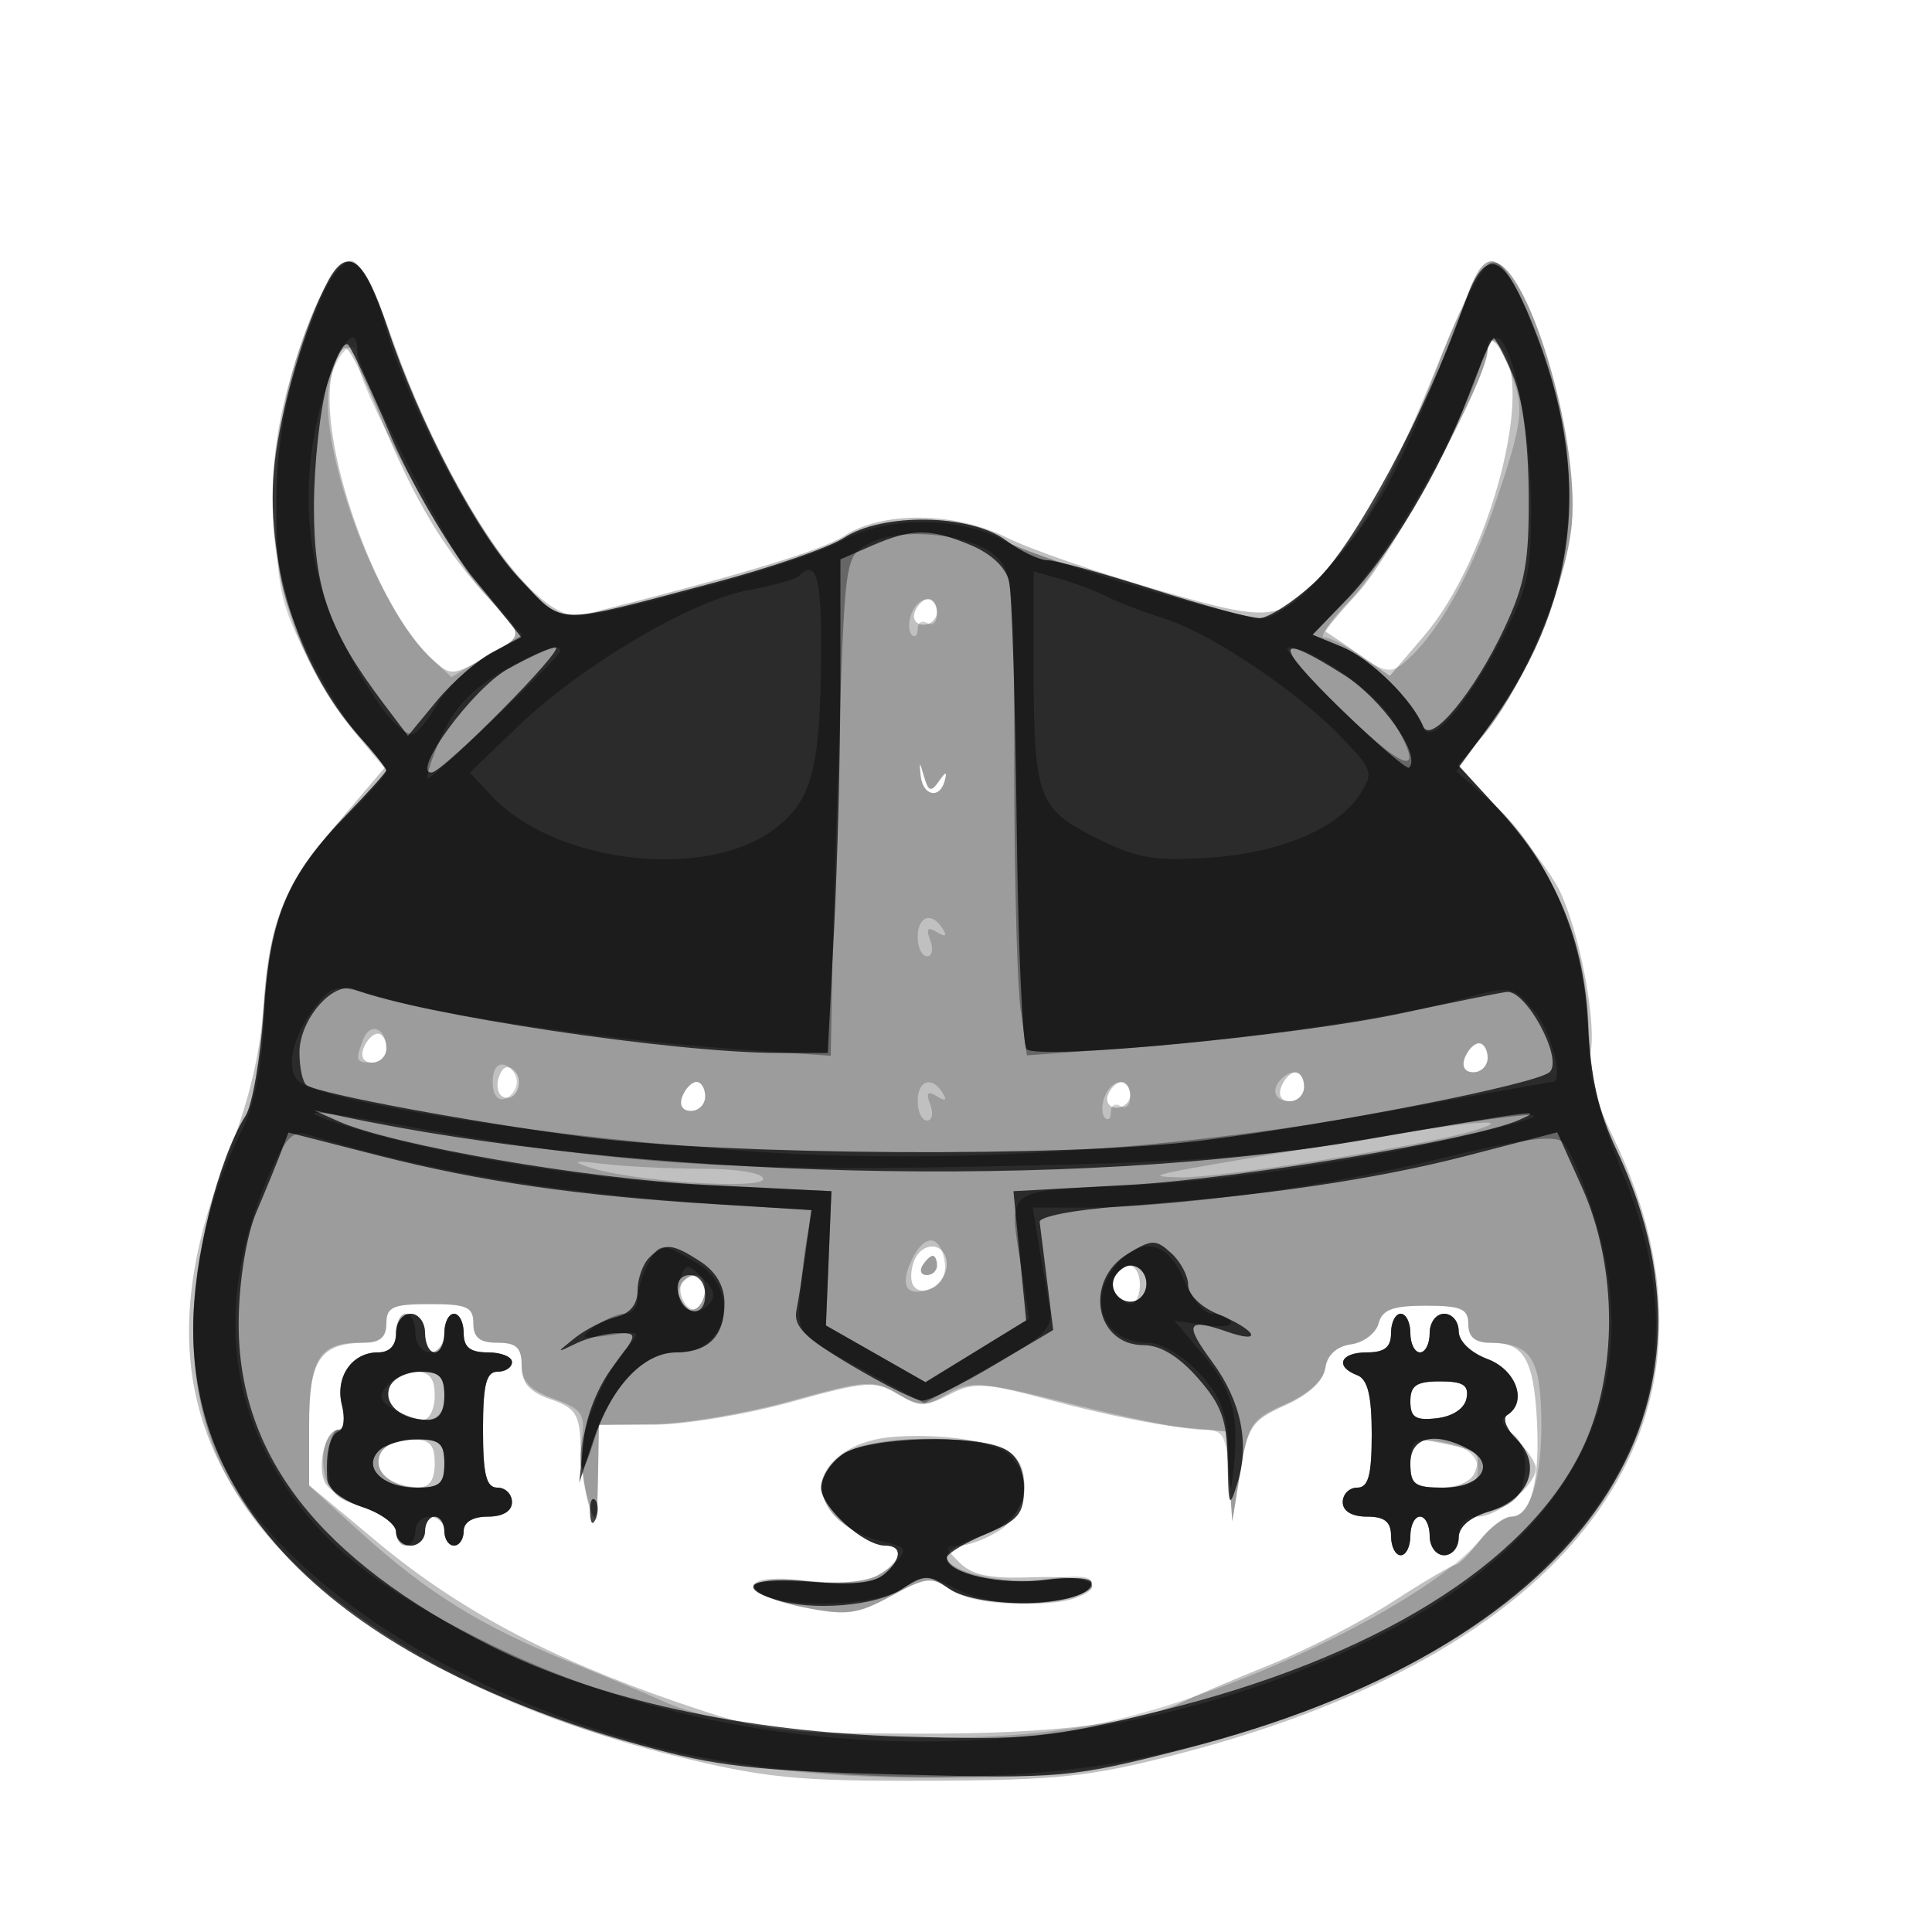 <svg xmlns="http://www.w3.org/2000/svg" width="200" height="200" fill="#000000"><path fill-opacity=".247" fill-rule="evenodd" d="M33.011 30.979c-1.116 2.188-2.747 7.025-3.623 10.75-2.98 12.666-.266 25.021 7.544 34.348l2.866 3.423-4.252 5c-6.152 7.234-7.651 10.756-8.242 19.367-.371 5.395-1.532 10.194-3.958 16.366-6.979 17.753-4.353 31.085 8.43 42.799 8.586 7.867 23.075 15.03 37.724 18.648 9.661 2.387 12.887 2.711 26.5 2.662 13.519-.048 16.842-.402 26-2.776 42.007-10.886 58.956-34.999 44.948-63.946-1.913-3.953-2.666-6.778-2.298-8.618.65-3.251-1.181-12.754-3.26-16.922-.812-1.628-3.487-5.196-5.945-7.93l-4.468-4.969 2.519-2.993c4.135-4.915 8.647-15.67 9.218-21.975.843-9.287-4.863-27.74-8.355-27.025-.877.179-2.941 3.977-4.851 8.922-4.416 11.437-7.05 16.528-11.196 21.641-5.532 6.821-6.02 6.906-18.692 3.252-6.116-1.763-13.051-4.173-15.411-5.355-5.341-2.674-12.872-2.754-16.802-.179-2.295 1.504-10.881 4.1-27.063 8.184-4.771 1.204-13.917-12.105-19.861-28.903-1.587-4.485-3.311-7.75-4.092-7.75-.743 0-2.264 1.79-3.38 3.979M154 36.209c0 2.885-9.779 21.19-13.456 25.188-1.971 2.143-3.462 3.945-3.314 4.003s1.704 1.11 3.457 2.336l3.186 2.23 3.53-4.124c6.864-8.018 11.624-26.215 7.847-29.992-1-1-1.25-.928-1.25.359M34.41 38.503c-1.724 6.868 4.401 24.396 10.432 29.854 1.81 1.638 2.091 1.615 5.599-.455l3.694-2.179-3.378-3.612c-4.699-5.022-7.932-10.398-11.339-18.849-1.605-3.98-3.247-7.243-3.649-7.25s-1.014 1.114-1.359 2.491m60.292 24.83c-.281.734.121 1.334.893 1.334.773 0 1.405-.6 1.405-1.334C97 62.6 96.598 62 96.107 62s-1.123.6-1.405 1.333m.605 16.97c.224 2.096 1.98 2.464 2.494.522.266-1.002.114-.985-.624.07-.796 1.14-1.074 1.048-1.518-.5-.464-1.616-.516-1.63-.352-.092M37.638 108.5c-.35.914-.001 1.5.893 1.5.808 0 1.469-.675 1.469-1.5s-.402-1.5-.893-1.5-1.152.675-1.469 1.5m114 1c-.35.914-.001 1.5.893 1.5.808 0 1.469-.675 1.469-1.5s-.402-1.5-.893-1.5-1.152.675-1.469 1.5m-99.962 1.901c-.324.844-.189 1.782.299 2.083 1.307.808 2.416-1.493 1.271-2.638-.64-.64-1.185-.448-1.57.555m80.962 1.099c-.35.914-.001 1.5.893 1.5.808 0 1.469-.675 1.469-1.5s-.402-1.5-.893-1.5-1.152.675-1.469 1.5m-62 1c-.35.914-.001 1.5.893 1.5.808 0 1.469-.675 1.469-1.5s-.402-1.5-.893-1.5-1.152.675-1.469 1.5m44.064-.167c-.281.734.121 1.334.893 1.334.773 0 1.405-.6 1.405-1.334 0-.733-.402-1.333-.893-1.333s-1.123.6-1.405 1.333M94.604 130.59c-.336.875-.37 1.98-.075 2.457.899 1.455 3.471-.141 3.471-2.154 0-2.296-2.544-2.523-3.396-.303m.896.41c-.34.55-.141 1 .441 1S97 131.55 97 131s-.198-1-.441-1-.719.45-1.059 1m20 1c-.729 1.18.217 3 1.559 3 .518 0 .941-.9.941-2 0-2.109-1.455-2.691-2.5-1m-44.764.598c-.902.901.339 3.473 1.369 2.837.492-.304.895-1.201.895-1.994 0-1.473-1.191-1.916-2.264-.843M40 137c0 1.355-.667 2-2.066 2-4.753 0-5.934 1.673-5.934 8.405v6.335l7.046 5.88c8.331 6.952 17.907 12.073 30.954 16.552 9.099 3.124 10.154 3.263 25 3.295 14.412.031 23.174-1.078 28-3.542.825-.421 4.639-2.037 8.475-3.591s9.589-4.515 12.784-6.58S150.325 162 150.64 162s1.457-1.125 2.539-2.5c1.081-1.375 2.578-2.5 3.326-2.5 1.974 0 2.938-3.714 2.595-10s-1.355-8-4.722-8c-1.677 0-2.378-.565-2.378-1.917 0-1.598-.731-1.916-4.405-1.916-3.43 0-4.511.405-4.884 1.832-.264 1.007-1.544 1.982-2.845 2.166-1.511.214-2.475 1.102-2.669 2.457-.192 1.344-1.706 2.755-4.134 3.85-3.498 1.577-3.904 2.176-4.663 6.878l-.831 5.15-.335-4.657-.336-4.657-4.699-.444c-2.584-.244-8.389-1.437-12.898-2.651-7.41-1.995-8.47-2.066-11-.741-2.473 1.296-3.102 1.29-5.376-.053-2.357-1.393-3.289-1.323-11 .825-4.634 1.291-11.013 2.354-14.175 2.362l-5.751.016-.099 5.5c-.077 4.259-.28 4.936-.9 3-.44-1.375-.845-4.211-.9-6.302-.086-3.287-.506-3.944-3.1-4.848-2.211-.77-3-1.678-3-3.448 0-1.895-.527-2.402-2.5-2.402-1.833 0-2.5-.533-2.5-2 0-1.704-.667-2-4.5-2s-4.5.296-4.5 2m1 1c0 1.29-.667 2-1.878 2-2.72 0-4.45 2.556-3.715 5.487.347 1.382.203 2.513-.321 2.513-1.304 0-2.267 3.365-1.52 5.311.336.876 2.146 2.099 4.022 2.718S41 157.795 41 158.578 41.675 160 42.5 160s1.5-.675 1.5-1.5.45-1.5 1-1.5 1 .675 1 1.5.45 1.5 1 1.5 1-.675 1-1.5c0-.933.944-1.5 2.5-1.5s2.5-.567 2.5-1.5c0-.825-.675-1.5-1.5-1.5-1.167 0-1.5-1.333-1.5-6s.333-6 1.5-6c.825 0 1.5-.45 1.5-1s-1.125-1-2.5-1c-1.833 0-2.5-.533-2.5-2 0-1.1-.45-2-1-2s-1 .9-1 2-.45 2-1 2-1-.9-1-2c0-1.111-.667-2-1.5-2s-1.5.889-1.5 2m103 0c0 1.467-.667 2-2.5 2-2.75 0-3.366 1.454-1 2.362 1.083.415 1.5 2.112 1.5 6.107 0 4.25-.347 5.531-1.5 5.531-.825 0-1.5.675-1.5 1.5 0 .933.944 1.5 2.5 1.5 1.833 0 2.5.533 2.5 2 0 1.1.45 2 1 2s1-.9 1-2 .45-2 1-2 1 .9 1 2c0 1.111.667 2 1.5 2s1.5-.889 1.5-2q0-2 2-2c2.083 0 6-3.264 6-5 0-.55-.884-1.884-1.964-2.964-1.096-1.096-1.537-2.226-1-2.559 2.122-1.311.943-4.658-2.036-5.783-1.786-.674-3-1.853-3-2.913 0-.98-.675-1.781-1.5-1.781-.833 0-1.5.889-1.5 2 0 1.1-.45 2-1 2s-1-.9-1-2-.45-2-1-2-1 .9-1 2m-103.677 5.601c-.622 1.62 1.136 3.356 3.427 3.384.688.008 1.25-1.11 1.25-2.485 0-1.846-.531-2.5-2.031-2.5-1.118 0-2.308.72-2.646 1.601M146 145.066c0 1.663.535 2.005 2.741 1.75 1.654-.19 2.874-1.011 3.074-2.066.258-1.359-.355-1.75-2.742-1.75-2.439 0-3.073.426-3.073 2.066m-54 3.725c-3.991.417-7 2.691-7 5.291 0 1.942 4.458 5.918 6.635 5.918 2.085 0 1.626 1.79-.792 3.084-1.352.724-4.184.916-7.59.516-7.025-.826-6.851 1.46.216 2.845 4.165.816 5.361.649 8.788-1.229 3.575-1.958 4.175-2.027 6.077-.694 2.114 1.48 10.11 2.012 13.084.871 3.408-1.308 1.296-2.329-4.378-2.116-4.555.17-6.375-.19-7.715-1.527-1.668-1.665-1.668-1.75-.004-1.75.962 0 2.859-.727 4.214-1.615 2.973-1.948 3.399-6.837.715-8.211-2.34-1.198-7.948-1.831-12.25-1.383m-52.677 1.81c-.674 1.756 1.188 3.36 3.927 3.384 1.204.01 1.75-.765 1.75-2.485 0-2.008-.498-2.5-2.531-2.5-1.399 0-2.807.716-3.146 1.601m106.677.774c0 2.256.426 2.625 3.031 2.625 1.81 0 3.27-.622 3.624-1.543.756-1.972.386-2.299-3.478-3.072-2.924-.584-3.177-.426-3.177 1.99"/><path fill-opacity=".188" fill-rule="evenodd" d="M33.661 29.75c-3.567 7.057-5.102 13.932-5.079 22.75.02 7.774.4 9.769 2.788 14.646 1.521 3.105 4.085 7.123 5.698 8.93C38.68 77.882 40 79.522 40 79.719s-1.837 2.253-4.083 4.57c-6.231 6.426-8.085 10.834-8.69 20.663-.29 4.701-1.098 9.448-1.796 10.548C22.565 120.017 20 130.472 20 137.637c0 12.676 5.428 21.713 18.363 30.574 15.727 10.775 34.53 15.886 58.251 15.834 12.305-.026 15.633-.414 25.962-3.022 15.473-3.908 28.575-10.362 36.961-18.206 12.78-11.956 15.541-27.352 7.838-43.711-1.938-4.116-2.711-7.518-2.909-12.801-.326-8.719-3.397-16.105-9.403-22.621l-4.117-4.466 2.534-3.012c4.149-4.931 8.662-15.678 9.234-21.993.835-9.207-4.865-27.753-8.306-27.025-.823.174-3.343 4.959-5.695 10.812-2.321 5.775-5.438 12.576-6.928 15.113C138.729 58.317 132.744 64 130.319 64c-.887 0-5.827-1.35-10.978-3s-10.053-3-10.893-3c-.841 0-2.79-.932-4.331-2.071-3.694-2.732-12.752-2.87-16.741-.256-1.524.999-7.52 3.075-13.324 4.613-16.933 4.488-15.622 4.492-19.945-.053-4.429-4.655-10.879-16.81-14.054-26.483-2.413-7.349-4.149-8.436-6.392-4M154 36.252c0 3.086-10.235 21.749-14.126 25.758-2.129 2.195-3.379 3.99-2.777 3.99s2.336.884 3.855 1.966c2.217 1.578 3.054 1.726 4.255.75 3.502-2.849 7.023-9.021 9.755-17.102 2.473-7.316 2.756-9.145 1.844-11.881-1.313-3.935-2.806-5.787-2.806-3.481M34.188 39.25c-1.622 6.07 4.578 23.364 10.307 28.745l2.233 2.098 3.635-2.144 3.634-2.145-4.096-4.652C46.102 56.838 37 39.942 37 37.204c0-2.508-1.979-1.068-2.812 2.046m60.157 24.293c-.326.849-.311 1.824.031 2.167.343.343.624.072.624-.602s.45-.948 1-.608 1-.084 1-.941c0-2.012-1.885-2.023-2.655-.016m.962 16.76c.224 2.096 1.98 2.464 2.494.522.266-1.002.114-.985-.624.07-.796 1.14-1.074 1.048-1.518-.5-.464-1.616-.516-1.63-.352-.092M95 97c0 1.1.436 2 .969 2s.681-.749.33-1.664c-.464-1.208-.276-1.44.686-.846q1.322.817.61-.335C96.468 94.33 95 94.808 95 97m-57.395 10.588c-.855 2.228-.787 2.412.895 2.412.825 0 1.5-.648 1.5-1.441 0-2.116-1.693-2.802-2.395-.971m114.033 1.912c-.35.914-.001 1.5.893 1.5.808 0 1.469-.675 1.469-1.5s-.402-1.5-.893-1.5-1.152.675-1.469 1.5M51 112c0 1.289.506 1.998 1.25 1.75.688-.229 1.25-1.017 1.25-1.75s-.562-1.521-1.25-1.75c-.744-.248-1.25.461-1.25 1.75m81.667-.333c-1.151 1.15-.729 2.333.833 2.333.825 0 1.5-.675 1.5-1.5 0-1.562-1.183-1.984-2.333-.833M70.638 113.5c-.35.914-.001 1.5.893 1.5.808 0 1.469-.675 1.469-1.5s-.402-1.5-.893-1.5-1.152.675-1.469 1.5M95 114c0 1.1.436 2 .969 2s.681-.749.33-1.664c-.464-1.208-.276-1.44.686-.846q1.322.817.61-.335C96.468 111.33 95 111.808 95 114m19.345-.457c-.326.849-.311 1.824.031 2.167.343.343.624.072.624-.602s.45-.948 1-.608 1-.084 1-.941c0-2.012-1.885-2.023-2.655-.016m26.155 4.486c-22.383 3.727-22.358 3.722-18.375 3.852 3.793.125 25.198-3.268 30.375-4.813 4.774-1.426.077-1.049-12 .961M61 120.842c4.285 1.446 18 2.36 18 1.2 0-.61-2.59-1.047-6.25-1.053-3.437-.006-8.05-.231-10.25-.5-3.034-.372-3.396-.286-1.5.353m33.344 9.666c-1.265 2.728-.437 3.849 2.119 2.868.952-.365 1.515-1.491 1.34-2.675-.44-2.971-2.126-3.065-3.459-.193M95.5 131c-.34.55-.141 1 .441 1S97 131.55 97 131s-.198-1-.441-1-.719.45-1.059 1m19.946 1.087c-1.03 1.668 1.287 3.58 2.667 2.2 1.154-1.154.432-3.287-1.113-3.287-.485 0-1.184.489-1.554 1.087M70.5 133c-.816 1.32.38 3.192 1.569 2.457 1.215-.75 1.207-3.457-.01-3.457-.518 0-1.219.45-1.559 1M40 137c0 1.524-.667 2-2.8 2-4.168 0-5.2 1.708-5.2 8.607v6.208l5.25 4.75c6.986 6.321 12.48 9.736 21.642 13.453 4.184 1.698 8.508 3.511 9.608 4.029 8.059 3.794 31.485 5.107 44.662 2.503 14.128-2.792 34.921-12.777 40.161-19.286 1.002-1.245 2.392-2.264 3.089-2.264 2.03 0 3.268-4.053 3.146-10.304-.12-6.157-1.154-7.652-5.308-7.681-1.545-.01-2.25-.615-2.25-1.932 0-1.598-.731-1.916-4.405-1.916-3.43 0-4.511.405-4.884 1.832-.264 1.007-1.544 1.982-2.845 2.166-1.493.211-2.476 1.102-2.663 2.413-.186 1.304-1.723 2.708-4.123 3.767-3.513 1.55-3.896 2.117-4.669 6.921l-.842 5.234-.339-4.75c-.314-4.39-.541-4.75-2.996-4.75-1.462 0-7.361-1.178-13.111-2.618-9.642-2.414-10.657-2.498-13.062-1.077-2.354 1.391-2.861 1.387-5.209-.038-2.412-1.463-3.206-1.409-10.976.752-4.607 1.281-10.964 2.364-14.126 2.405l-5.751.076-.09 5.5c-.087 5.349-.117 5.405-1.082 2.041-.546-1.903-.808-4.714-.583-6.248.352-2.404-.05-2.955-2.917-3.992-2.456-.888-3.327-1.805-3.327-3.502 0-1.786-.558-2.299-2.5-2.299-1.833 0-2.5-.533-2.5-2 0-1.704-.667-2-4.5-2s-4.5.296-4.5 2m1 1c0 1.29-.667 2-1.878 2-2.72 0-4.45 2.556-3.715 5.487.347 1.382.221 2.513-.281 2.513-1.328 0-2.072 2.491-1.452 4.861.317 1.211 1.93 2.513 3.931 3.174 1.867.616 3.395 1.76 3.395 2.543 0 .782.675 1.422 1.5 1.422s1.5-.675 1.5-1.5.45-1.5 1-1.5 1 .675 1 1.5.45 1.5 1 1.5 1-.675 1-1.5c0-.933.944-1.5 2.5-1.5s2.5-.567 2.5-1.5c0-.825-.675-1.5-1.5-1.5-1.167 0-1.5-1.333-1.5-6s.333-6 1.5-6c.825 0 1.5-.45 1.5-1s-1.125-1-2.5-1c-1.833 0-2.5-.533-2.5-2 0-1.1-.45-2-1-2s-1 .9-1 2-.45 2-1 2-1-.9-1-2c0-1.111-.667-2-1.5-2s-1.5.889-1.5 2m103 0c0 1.467-.667 2-2.5 2-2.75 0-3.366 1.454-1 2.362 1.083.415 1.5 2.112 1.5 6.107 0 4.25-.347 5.531-1.5 5.531-.825 0-1.5.675-1.5 1.5 0 .933.944 1.5 2.5 1.5 1.833 0 2.5.533 2.5 2 0 1.1.45 2 1 2s1-.9 1-2 .45-2 1-2 1 .9 1 2c0 1.111.667 2 1.5 2 .825 0 1.5-.807 1.5-1.793 0-1.144 1.144-2.14 3.156-2.75 4.162-1.262 5.515-4.786 2.857-7.444-1.085-1.085-1.515-2.203-.977-2.536 2.122-1.311.943-4.658-2.036-5.783-1.786-.674-3-1.853-3-2.913 0-.98-.675-1.781-1.5-1.781-.833 0-1.5.889-1.5 2 0 1.1-.45 2-1 2s-1-.9-1-2-.45-2-1-2-1 .9-1 2m-103.677 5.601c-.674 1.756 1.188 3.36 3.927 3.384 1.204.01 1.75-.765 1.75-2.485 0-2.008-.498-2.5-2.531-2.5-1.399 0-2.807.716-3.146 1.601M146 145.066c0 1.663.535 2.005 2.741 1.75 1.654-.19 2.874-1.011 3.074-2.066.258-1.359-.355-1.75-2.742-1.75-2.439 0-3.073.426-3.073 2.066m-106.677 5.535c-.718 1.871 1.233 3.362 4.427 3.384 1.737.012 2.25-.555 2.25-2.485 0-2.117-.465-2.5-3.031-2.5-1.857 0-3.27.62-3.646 1.601m47.9-.044C86 151.413 85 152.955 85 153.984c0 2.02 4.408 6.016 6.635 6.016 2.088 0 1.625 1.791-.799 3.088-1.306.699-4.304.937-7.561.601-6.919-.714-6.77 1.391.194 2.756 4.165.816 5.361.649 8.788-1.229 3.575-1.958 4.175-2.027 6.077-.694 3.404 2.384 14.666 1.814 14.666-.743 0-.629-1.725-.747-4.606-.315-4.304.645-10.41-.728-10.384-2.335.006-.346 1.806-1.383 4-2.305 3.41-1.432 3.99-2.117 3.99-4.715 0-1.981-.673-3.399-1.934-4.074-3.046-1.63-14.268-1.282-16.843.522M146 151.5c0 2.19.433 2.5 3.5 2.5 2.761 0 3.5-.398 3.5-1.883 0-1.108-.927-2.132-2.25-2.487-3.889-1.042-4.75-.703-4.75 1.87"/><path fill-opacity=".724" fill-rule="evenodd" d="M33.948 29.098c-2.272 4.244-4.871 13.097-5.514 18.779-1.106 9.775 2.39 21.206 8.62 28.183C38.674 77.875 40 79.522 40 79.719s-1.837 2.253-4.083 4.57c-6.16 6.353-7.936 10.578-8.626 20.526-.331 4.777-1.171 9.585-1.866 10.685C22.56 120.037 20 130.481 20 137.637c0 19.499 16.189 34.54 46.3 43.019 7.839 2.207 11.788 2.657 26.7 3.039 16.978.436 17.857.359 29.462-2.607 40.604-10.378 57.95-34.317 44.91-61.982-1.925-4.085-2.73-7.592-2.967-12.928-.391-8.826-3.367-16.011-9.292-22.44l-4.067-4.412 2.556-3.413c9.851-13.154 11.439-26.626 5.006-42.461-3.083-7.589-4.881-8.034-7.099-1.755-3.879 10.979-11.472 25.037-15.479 28.657-2.219 2.005-4.775 3.646-5.679 3.646s-5.859-1.35-11.01-3-10.053-3-10.893-3c-.841 0-2.79-.932-4.331-2.071-3.694-2.732-12.752-2.87-16.741-.256-1.524.999-7.52 3.075-13.324 4.613-16.978 4.5-15.598 4.516-20.114-.231-4.487-4.717-10.56-16.226-13.878-26.305-2.314-7.026-4.11-8.393-6.112-4.652m-.053 10.597C33.128 42.338 32.5 48.1 32.5 52.5c0 8.475 1.549 12.842 7.212 20.336l2.521 3.337 2.974-3.608c1.635-1.984 4.275-4.28 5.866-5.103l2.892-1.495-4.912-6.096c-2.734-3.393-6.543-9.928-8.589-14.734-2.023-4.75-4.014-8.999-4.425-9.442-.412-.442-1.376 1.358-2.144 4m118.094 1.335c-2.867 7.666-8.123 16.449-12.612 21.074l-3.497 3.604 3.08 1.275c2.921 1.21 7.22 5.431 8.383 8.23.788 1.895 5.326-3.619 8.407-10.213 2.155-4.612 2.559-6.872 2.5-14-.046-5.427-.65-9.856-1.674-12.25-.882-2.062-1.767-3.75-1.967-3.75s-1.38 2.713-2.62 6.03M90.25 56.491 87 57.903l-.004 12.799c-.002 7.039-.297 18.535-.654 25.548L85.691 109h-5.055c-10.864 0-37.068-3.926-44.027-6.596-2.174-.835-5.609 3.169-5.609 6.537 0 1.618.341 3.152.758 3.41 1.495.924 16.911 3.788 28.716 5.335 14.734 1.931 49.904 2.147 63.886.391 13.873-1.741 34.838-5.875 36.076-7.113 1.389-1.389-2.467-8.532-4.469-8.278-.807.103-5.742 1.103-10.966 2.223-10.721 2.299-37.567 4.858-38.735 3.692-.421-.42-.881-10.965-1.022-23.432-.141-12.468-.495-23.711-.786-24.985-.327-1.432-1.839-2.863-3.961-3.75-4.223-1.764-6.081-1.754-10.247.057M52.503 69.297c-3.608 2.043-9.992 10.749-7.828 10.674 1.207-.041 14.007-12.968 12.825-12.952-.55.008-2.799 1.033-4.997 2.278m86.341 4.135c3.643 3.538 6.805 6.253 7.025 6.032 1.28-1.279-2.813-7.107-6.742-9.598-7.282-4.618-7.384-3.329-.283 3.566M35 116.061c5.569 2.49 25.595 5.961 38.016 6.59l13.055.661-.285 6.95-.286 6.95 5.16 2.94 5.161 2.94 5.203-3.202 5.204-3.202-.659-6.688-.659-6.688 11.795-.642c11.397-.62 35.942-4.694 40.546-6.729 2.577-1.139 2.361-1.112-16.251 2.09-29.907 5.145-75.249 4.054-106-2.551l-2.5-.536zm-5.951 3.306c-.446 1.173-1.578 3.933-2.516 6.133-.999 2.347-1.753 6.893-1.823 11-.239 13.985 8.198 24.91 26.217 33.951 10.963 5.501 26.259 8.845 42.622 9.32 13.047.379 14.937.19 26.5-2.649 22.156-5.44 37.875-15.141 43.653-26.942 3.809-7.78 3.826-18.919.043-27.323l-2.54-5.643-9.232 2.398c-9.602 2.494-21.453 4.232-35.973 5.277-4.736.34-8.444 1.054-8.374 1.611l.763 6.092.638 5.092-6.163 3.658C99.474 143.354 96.16 145 95.5 145s-3.961-1.638-7.334-3.641c-4.939-2.931-6.052-4.051-5.713-5.75.232-1.16.67-3.962.975-6.226l.553-4.117-9.74-.592c-14.147-.859-24.492-2.351-35.06-5.055l-9.32-2.384zm87.696 10.431c-4.559 2.766-3.393 9.452 1.647 9.452 1.729 0 3.638 1.16 5.614 3.41 2.467 2.809 3.009 4.327 3.08 8.625.078 4.765.167 4.956 1.023 2.215 1.275-4.081.356-8.481-2.609-12.5-2.939-3.984-2.651-4.597 1.483-3.156 3.889 1.356 3.098-.153-.962-1.835-1.709-.708-3.021-2-3.021-2.975 0-.948-.79-2.439-1.755-3.313-1.606-1.452-1.991-1.446-4.5.077M67.2 130.2c-.66.66-1.2 2.186-1.2 3.392 0 1.438-.773 2.385-2.25 2.756-1.237.311-3.15 1.285-4.25 2.164-1.964 1.57-1.961 1.58.184.543 1.202-.58 3.137-1.055 4.301-1.055 2.055 0 2.039.102-.524 3.463-1.586 2.079-2.812 5.175-3.069 7.75l-.428 4.287 1.444-4.357c1.842-5.559 5.2-9.143 8.566-9.143 3.354 0 5.026-1.692 5.026-5.085 0-1.75-.858-3.247-2.465-4.3-2.947-1.931-3.756-1.994-5.335-.415m48.246 1.887c-1.03 1.668 1.287 3.58 2.667 2.2 1.154-1.154.432-3.287-1.113-3.287-.485 0-1.184.489-1.554 1.087m-45.269 1.58c.486 2.509 2.823 2.853 2.823.416 0-1.228-.646-2.083-1.573-2.083-.932 0-1.442.68-1.25 1.667M41 138c0 1.29-.667 2-1.878 2-2.681 0-4.45 2.558-3.735 5.404.335 1.337.202 2.58-.297 2.763-.956.351-1.406 2.216-1.208 5.005.068.973 1.582 2.156 3.618 2.828 1.925.635 3.5 1.795 3.5 2.578S41.675 160 42.5 160s1.5-.675 1.5-1.5.45-1.5 1-1.5 1 .675 1 1.5.45 1.5 1 1.5 1-.675 1-1.5c0-.933.944-1.5 2.5-1.5s2.5-.567 2.5-1.5c0-.825-.675-1.5-1.5-1.5-1.167 0-1.5-1.333-1.5-6s.333-6 1.5-6c.825 0 1.5-.45 1.5-1s-1.125-1-2.5-1c-1.833 0-2.5-.533-2.5-2 0-1.1-.45-2-1-2s-1 .9-1 2-.45 2-1 2-1-.9-1-2c0-1.111-.667-2-1.5-2s-1.5.889-1.5 2m103 0c0 1.467-.667 2-2.5 2-2.75 0-3.366 1.454-1 2.362 1.083.415 1.5 2.112 1.5 6.107 0 4.25-.347 5.531-1.5 5.531-.825 0-1.5.675-1.5 1.5 0 .933.944 1.5 2.5 1.5 1.833 0 2.5.533 2.5 2 0 1.1.45 2 1 2s1-.9 1-2 .45-2 1-2 1 .9 1 2c0 1.111.667 2 1.5 2 .825 0 1.5-.807 1.5-1.793 0-1.144 1.144-2.14 3.156-2.75 4.162-1.262 5.515-4.786 2.857-7.444-1.085-1.085-1.515-2.203-.977-2.536 2.122-1.311.943-4.658-2.036-5.783-1.786-.674-3-1.853-3-2.913 0-.98-.675-1.781-1.5-1.781-.833 0-1.5.889-1.5 2 0 1.1-.45 2-1 2s-1-.9-1-2-.45-2-1-2-1 .9-1 2m-103.677 5.601c-.674 1.756 1.188 3.36 3.927 3.384 1.204.01 1.75-.765 1.75-2.485 0-2.008-.498-2.5-2.531-2.5-1.399 0-2.807.716-3.146 1.601M146 145.066c0 1.663.535 2.005 2.741 1.75 1.654-.19 2.874-1.011 3.074-2.066.258-1.359-.355-1.75-2.742-1.75-2.439 0-3.073.426-3.073 2.066m-106.776 5.11c-1.735 1.735.395 3.824 3.898 3.824 2.403 0 2.878-.413 2.878-2.5 0-2.071-.48-2.5-2.8-2.5-1.54 0-3.329.529-3.976 1.176m47.999.381C86 151.413 85 152.955 85 153.984c0 2.02 4.408 6.016 6.635 6.016 1.807 0 1.734 1.449-.153 3.015-1.029.854-3.444 1.085-7.5.717-5.955-.54-8.018.483-3.732 1.851 3.831 1.224 10.417.682 13.102-1.078 2.348-1.539 2.751-1.546 4.827-.092 3.326 2.329 14.821 1.891 14.821-.564 0-.515-2.085-.647-4.75-.3-4.573.595-10.261-.668-10.24-2.274.006-.426 1.806-1.529 4-2.451 3.41-1.432 3.99-2.117 3.99-4.715 0-1.981-.673-3.399-1.934-4.074-3.046-1.63-14.268-1.282-16.843.522M146 151.5c0 2.175.44 2.5 3.393 2.5 3.95 0 5.553-2.423 2.636-3.985-3.51-1.878-6.029-1.257-6.029 1.485m-84.921 5.083c.048 1.165.285 1.402.604.605.289-.722.253-1.585-.079-1.917s-.568.258-.525 1.312"/><path fill-opacity=".349" fill-rule="evenodd" d="M33.326 30.75c-3.428 8.176-4.702 14.073-4.707 21.789-.004 6.87.437 8.984 3.033 14.532 1.671 3.57 4.233 7.781 5.693 9.356s2.647 3.137 2.638 3.469-1.852 2.404-4.095 4.604c-6.189 6.071-8.065 10.534-8.494 20.208-.245 5.521-1.001 9.581-2.245 12.058-5.995 11.939-6.814 25.264-2.133 34.734C28.88 163.367 46.434 174.988 67 180.62c13.877 3.8 36.264 4.436 50.794 1.444 18.296-3.768 32.93-10.735 42.491-20.229 11.553-11.473 14.113-24.842 7.724-40.335-2.476-6.003-3.388-9.872-3.655-15.5-.425-8.995-4.357-18.039-9.992-22.987l-3.597-3.158 2.984-4.178c9.119-12.769 10.954-25.076 5.861-39.31-3.647-10.191-5.501-11.688-7.58-6.117-3.761 10.082-6.59 16.755-8.798 20.75-3.18 5.755-10.117 13-12.448 13-2.989 0-23.027-6.009-26.92-8.073-4.773-2.529-12.034-2.504-16.728.058-2 1.092-8.136 3.174-13.636 4.626-15.964 4.214-15.014 4.254-19.9-.846-4.338-4.526-11.418-17.923-13.714-25.945-2.247-7.852-4.177-8.755-6.56-3.07m.357 9.588c-2.691 8.535-2.239 17.526 1.252 24.934 2.956 6.271 6.171 10.733 7.725 10.722.462-.004 1.609-1.358 2.549-3.01s3.322-3.955 5.293-5.118c3.959-2.335 4.104-1.632-1.696-8.203C46.572 57.131 37 38.313 37 36.452c0-3.183-1.727-1.161-3.317 3.886m119.754-3.088c-2.304 7.429-9.299 19.711-14.155 24.854l-3.402 3.604 3.08 1.275c2.981 1.235 7.378 5.596 8.298 8.23.73 2.09 4.115-1.571 7.875-8.519 3.005-5.551 3.353-7.024 3.36-14.194.007-7.824-1.959-17.5-3.556-17.5-.441 0-1.116 1.013-1.5 2.25M90 56.235c-2.491 1.314-2.502 1.381-3.122 19.792-.343 10.16-.68 21.802-.75 25.871L86 109.295l-9.439-.663c-12.959-.911-29.953-3.349-36.528-5.241-5.361-1.543-5.502-1.53-7.263.644-2.557 3.159-3.346 6.99-1.655 8.04 3.65 2.267 25.388 5.591 46.385 7.092 20.315 1.453 43.845-.029 66.679-4.2 8.935-1.632 16.374-2.967 16.533-2.967 1.258 0-.166-5.404-1.962-7.446-2.244-2.551-2.264-2.554-7.75-1.049-6.888 1.889-22.542 4.142-35.097 5.052l-9.597.695-.653-4.766c-.359-2.621-.653-13.858-.653-24.971 0-18.796-.137-20.329-1.959-21.978-2.526-2.286-9.798-3.012-13.041-1.302m-7.287 3.385c-.341.342-2.758 1.02-5.369 1.508-5.901 1.102-17.243 7.836-23.775 14.114l-4.933 4.741 2.28 2.428c6.576 6.999 22.19 8.797 29.3 3.373C84.162 82.774 85 79.374 85 66.36c0-6.715-.586-8.441-2.287-6.74M107 68.445c0 14.086.39 15.212 6.306 18.21 4.257 2.157 6.052 2.489 11.614 2.15 7.418-.453 13.469-2.943 15.803-6.504 1.503-2.295 1.423-2.557-1.825-5.952-4.596-4.802-13.517-10.779-18.398-12.326-2.2-.698-4.869-1.718-5.932-2.268-1.062-.549-3.199-1.363-4.75-1.807L107 59.14zm-53.5.22c-4.488 2.372-6.511 4.424-8.096 8.218-.786 1.883-1.305 3.55-1.151 3.703C44.566 80.899 58 68.008 58 67.394c0-.739-1.497-.316-4.5 1.271m85.36 4.791c6.781 6.594 8.801 7.072 5.421 1.285-1.769-3.028-8.357-7.688-10.921-7.725-.628-.009 1.847 2.889 5.5 6.44M35.789 116.547c9.625 3.027 25.446 5.634 37.497 6.18l12.786.578-.286 6.954-.286 6.953 5.141 2.929 5.142 2.929 5.377-3.285 5.377-3.285-.695-4.5c-1.444-9.365-2.365-8.614 11.417-9.313 11.11-.563 25.158-2.749 37.278-5.801 8.688-2.187 3.705-1.866-11.119.717-12.499 2.178-19.087 2.686-40.627 3.132-26.899.558-38.793-.214-58.791-3.814-12.102-2.179-14.262-2.277-8.211-.374m-7.835 4.823c-5.145 11.633-4.743 22.608 1.165 31.816 4.427 6.898 9.906 11.233 21.381 16.913 28.026 13.874 63.734 13.538 92.432-.868 19.826-9.953 27.646-25.093 22.208-42.996-1.165-3.834-2.689-7.445-3.387-8.025-.908-.753-4.536-.255-12.761 1.754-11.911 2.909-27.608 5.062-36.787 5.046l-5.296-.01.613 3.75a396 396 0 0 0 1.099 6.384c.439 2.376-.169 3.001-6.22 6.384l-6.707 3.751-6.577-3.573c-6.463-3.511-6.573-3.64-6.309-7.385.147-2.096.498-4.986.779-6.422l.511-2.611-9.299-.604c-16.94-1.099-30.989-3.47-43.072-7.266-1.363-.428-2.236.489-3.773 3.962m39.081 9.564c-.569 1.064-1.035 2.639-1.035 3.5S65.411 136 64.691 136s-2.139.607-3.154 1.349c-1.655 1.21-1.494 1.3 1.559.865 3.296-.47 3.35-.425 1.692 1.437-2.285 2.567-4.804 8.737-4.721 11.567.043 1.473.549.738 1.426-2.075 1.758-5.635 5.075-9.143 8.646-9.143 5.231 0 6.609-6.536 1.957-9.284-3.633-2.147-3.799-2.139-5.061.218m48.62-.105c-3.237 3.577-1.469 8.171 3.144 8.171 1.394 0 3.614 1.301 5.3 3.106 2.348 2.513 2.933 4.086 3.069 8.25.15 4.579.212 4.715.57 1.239.539-5.247-.225-7.832-3.448-11.662l-2.711-3.222 3.158.464c1.736.255 2.93.095 2.651-.356-.278-.45-1.148-.819-1.934-.819-.785 0-2.085-1.575-2.89-3.5-1.648-3.945-4.276-4.581-6.909-1.671m-45.251 1.561c-.91 2.37 1.163 4.443 2.803 2.803.943-.943.842-1.573-.463-2.878-1.561-1.56-1.715-1.555-2.34.075m45.042-.303c-1.03 1.668 1.287 3.58 2.667 2.2 1.154-1.154.432-3.287-1.113-3.287-.485 0-1.184.489-1.554 1.087M41 138c0 1.29-.667 2-1.878 2-2.72 0-4.45 2.556-3.715 5.487.365 1.453.201 2.513-.388 2.513-.56 0-1.019 1.54-1.019 3.422 0 3.025.407 3.557 3.5 4.578 1.925.635 3.5 1.795 3.5 2.578S41.45 160 42 160s1-.675 1-1.5.675-1.5 1.5-1.5 1.5.675 1.5 1.5.45 1.5 1 1.5 1-.675 1-1.5c0-.933.944-1.5 2.5-1.5s2.5-.567 2.5-1.5c0-.825-.675-1.5-1.5-1.5-1.167 0-1.5-1.333-1.5-6s.333-6 1.5-6c.825 0 1.5-.45 1.5-1s-1.125-1-2.5-1c-1.833 0-2.5-.533-2.5-2 0-1.1-.45-2-1-2s-1 .9-1 2c0 1.111-.667 2-1.5 2s-1.5-.889-1.5-2c0-1.1-.45-2-1-2s-1 .9-1 2m103 0c0 1.467-.667 2-2.5 2-2.75 0-3.366 1.454-1 2.362 1.083.415 1.5 2.112 1.5 6.107 0 4.25-.347 5.531-1.5 5.531-.825 0-1.5.675-1.5 1.5 0 .933.944 1.5 2.5 1.5 1.833 0 2.5.533 2.5 2 0 1.1.45 2 1 2s1-.9 1-2 .45-2 1-2 1 .9 1 2c0 1.111.667 2 1.5 2 .825 0 1.5-.807 1.5-1.793 0-1.16 1.147-2.131 3.25-2.75 2.582-.76 3.319-1.564 3.586-3.908.215-1.89-.256-3.383-1.31-4.154s-1.265-1.438-.586-1.858c2.206-1.363 1.099-4.696-1.94-5.843-1.786-.674-3-1.853-3-2.913 0-.98-.675-1.781-1.5-1.781-.833 0-1.5.889-1.5 2 0 1.1-.45 2-1 2s-1-.9-1-2-.45-2-1-2-1 .9-1 2m-103.942 5.43c-.948 1.142-.784 1.646.812 2.5 3.356 1.796 5.13 1.302 5.13-1.43 0-1.966-.508-2.5-2.378-2.5-1.307 0-2.911.644-3.564 1.43M146 145.066c0 1.663.535 2.005 2.741 1.75 1.654-.19 2.874-1.011 3.074-2.066.258-1.359-.355-1.75-2.742-1.75-2.439 0-3.073.426-3.073 2.066m-106.776 5.11c-1.735 1.735.395 3.824 3.898 3.824 2.403 0 2.878-.413 2.878-2.5 0-2.071-.48-2.5-2.8-2.5-1.54 0-3.329.529-3.976 1.176m47.999.381c-4.068 2.848-1.969 7.477 4.073 8.985 2.718.678 2.746.754 1.004 2.679-1.512 1.67-2.772 1.918-8.046 1.582-3.44-.219-6.254-.087-6.254.293 0 2.345 11.996 2.608 15.459.339 2.167-1.42 2.669-1.42 5.415 0 3.119 1.613 7.932 1.992 11.876.935 4.158-1.115 2.326-2.449-2.5-1.821-4.777.622-10.25-.685-10.25-2.447 0-.521 1.535-1.454 3.412-2.073 4.692-1.549 6.068-5.406 3.017-8.458-2.164-2.164-14.123-2.174-17.206-.014M146 151.5c0 2.175.44 2.5 3.393 2.5 3.95 0 5.553-2.423 2.636-3.985-3.51-1.878-6.029-1.257-6.029 1.485"/></svg>